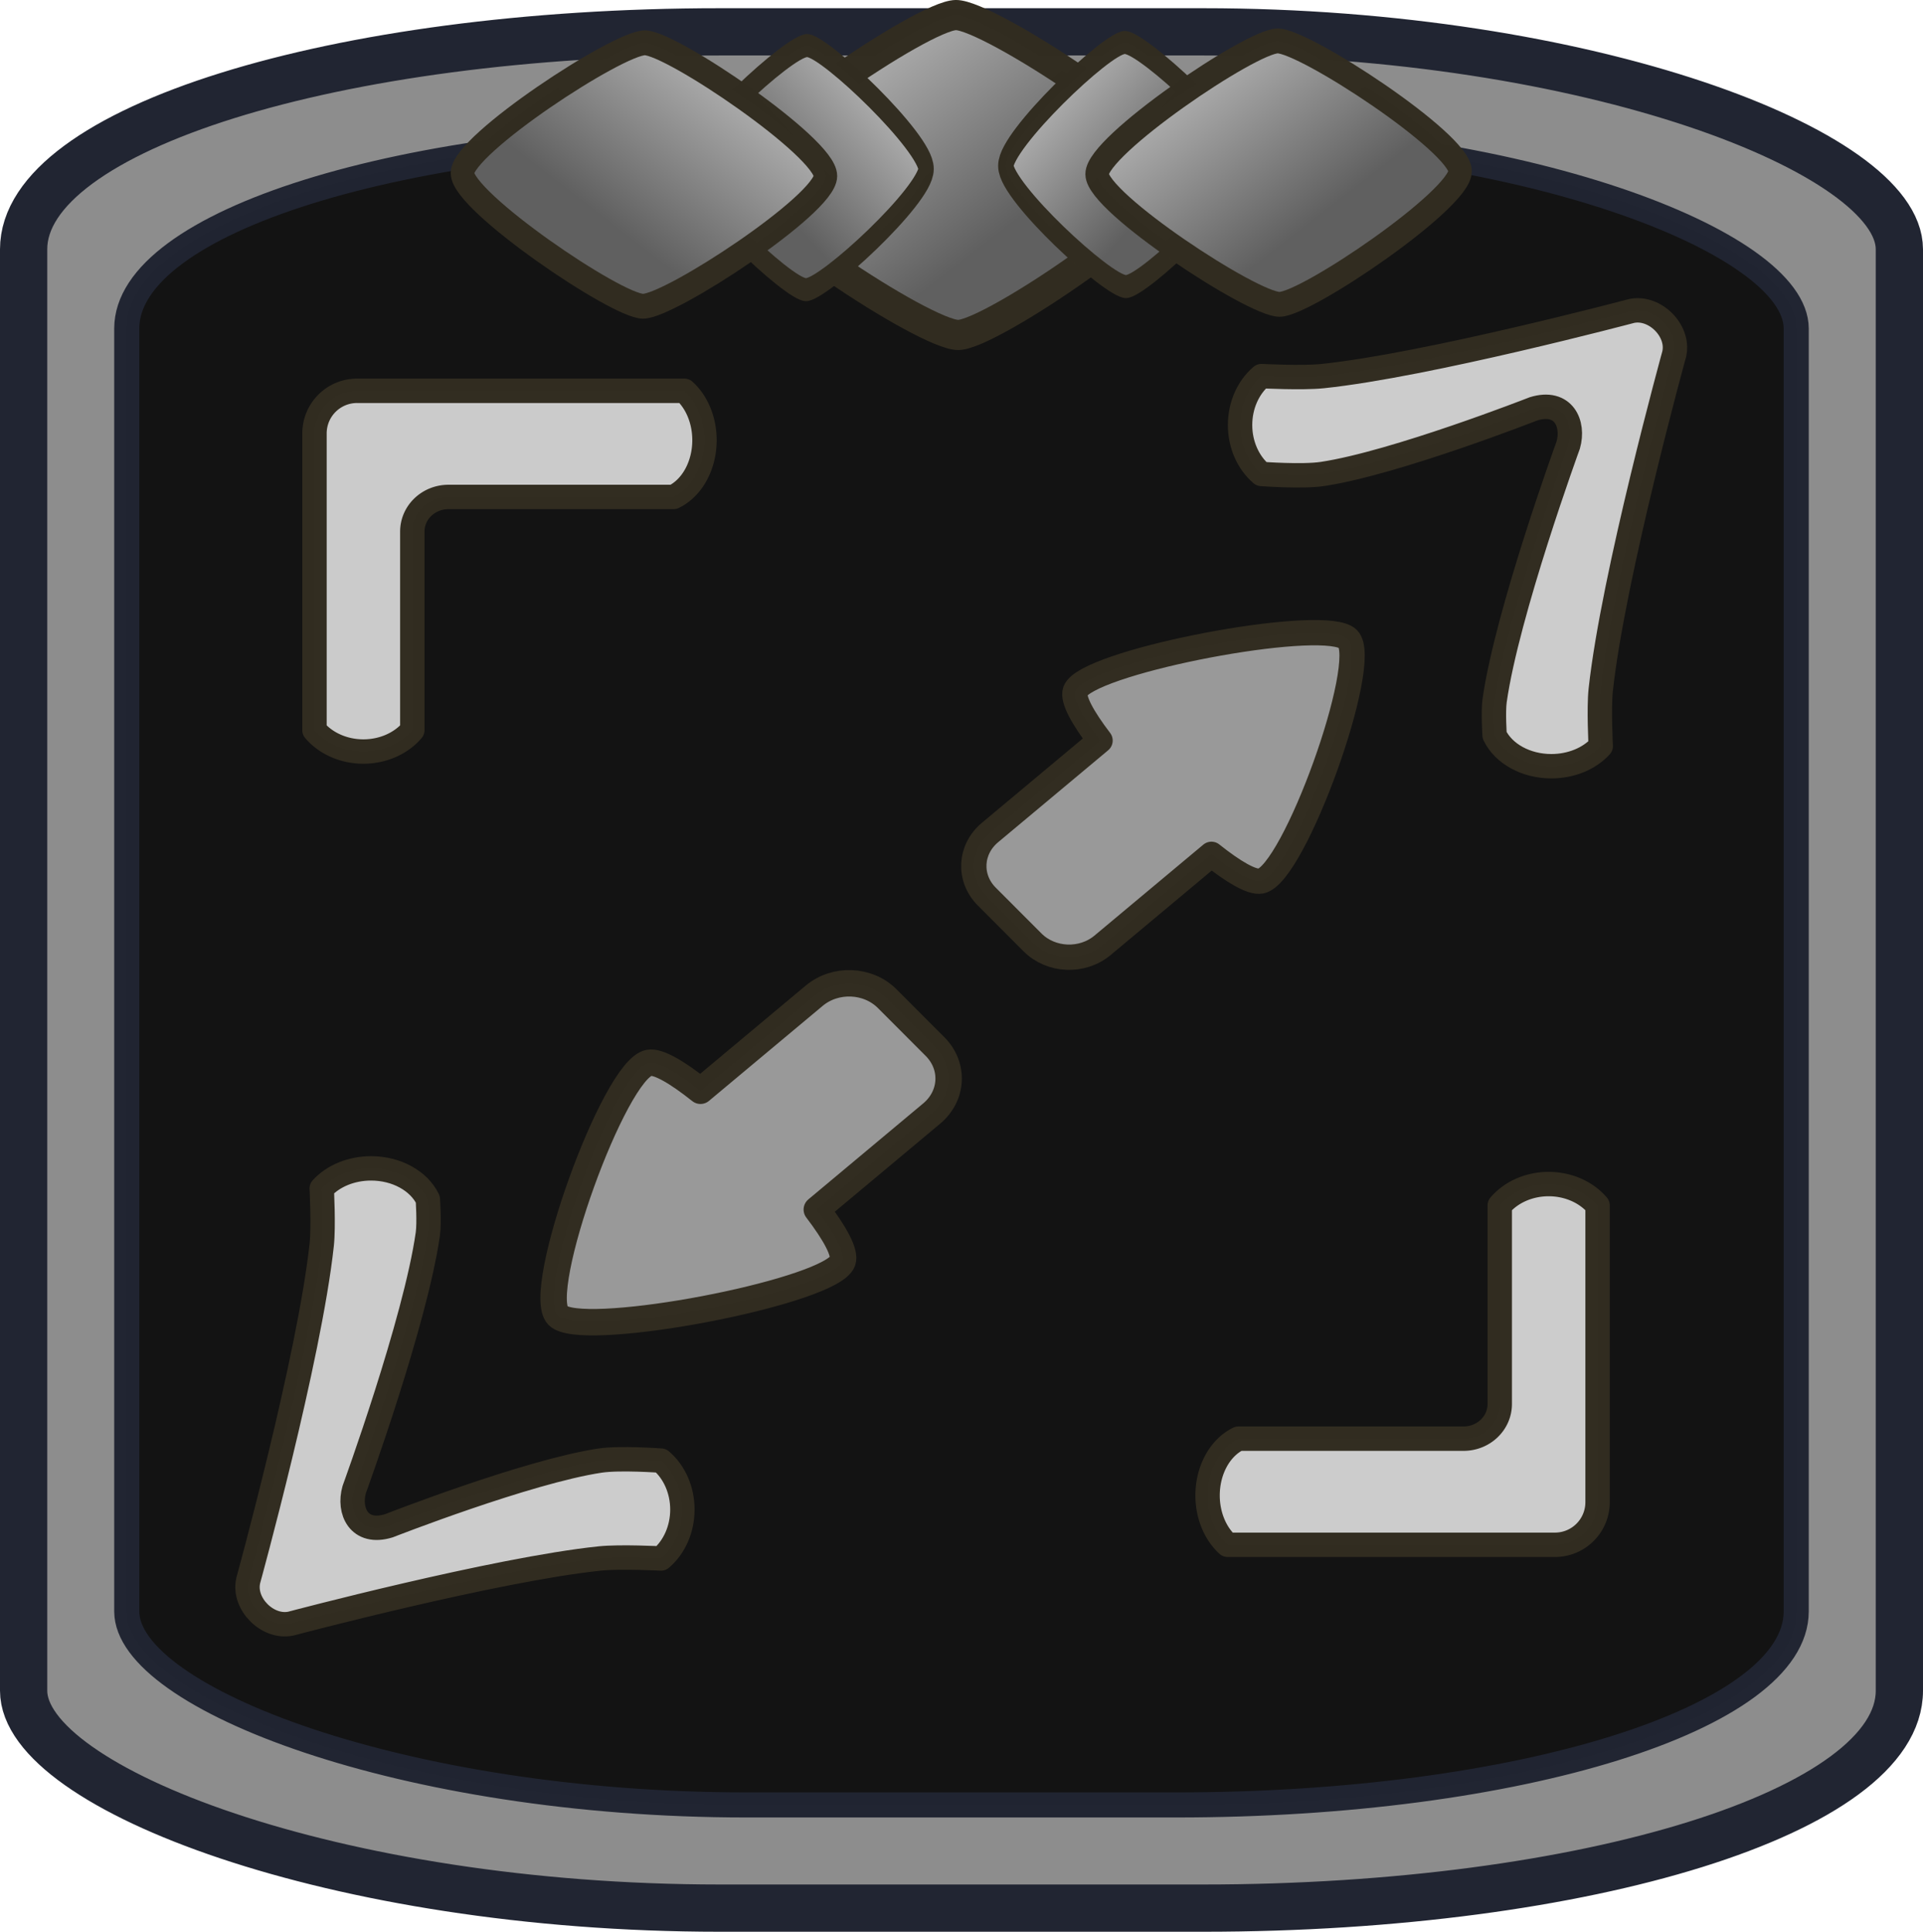 <?xml version="1.0" encoding="UTF-8" standalone="no"?>
<!-- Created with Inkscape (http://www.inkscape.org/) -->

<svg
   width="200"
   height="200.854"
   viewBox="0 0 52.917 53.143"
   version="1.1"
   id="svg1"
   inkscape:version="1.4.2 (f4327f4, 2025-05-13)"
   sodipodi:docname="DefaultUpgrade3.svg"
   xmlns:inkscape="http://www.inkscape.org/namespaces/inkscape"
   xmlns:sodipodi="http://sodipodi.sourceforge.net/DTD/sodipodi-0.dtd"
   xmlns:xlink="http://www.w3.org/1999/xlink"
   xmlns="http://www.w3.org/2000/svg"
   xmlns:svg="http://www.w3.org/2000/svg">
  <sodipodi:namedview
     id="namedview1"
     pagecolor="#ffffff"
     bordercolor="#000000"
     borderopacity="0.25"
     inkscape:showpageshadow="2"
     inkscape:pageopacity="0.0"
     inkscape:pagecheckerboard="0"
     inkscape:deskcolor="#d1d1d1"
     inkscape:document-units="mm"
     inkscape:zoom="4.543042"
     inkscape:cx="33.237641"
     inkscape:cy="74.729664"
     inkscape:window-width="3840"
     inkscape:window-height="2054"
     inkscape:window-x="-11"
     inkscape:window-y="-11"
     inkscape:window-maximized="1"
     inkscape:current-layer="layer1" />
  <defs
     id="defs1">
    <linearGradient
       id="linearGradient33"
       inkscape:collect="always">
      <stop
         style="stop-color:#d1d1d1;stop-opacity:1;"
         offset="0"
         id="stop33" />
      <stop
         style="stop-color:#606060;stop-opacity:1;"
         offset="0.696"
         id="stop34" />
    </linearGradient>
    <linearGradient
       inkscape:collect="always"
       xlink:href="#linearGradient33"
       id="linearGradient34"
       x1="10.421"
       y1="0.82"
       x2="8.26"
       y2="7.473"
       gradientUnits="userSpaceOnUse" />
    <linearGradient
       inkscape:collect="always"
       xlink:href="#linearGradient33"
       id="linearGradient34-4"
       x1="10.421"
       y1="0.82"
       x2="8.26"
       y2="7.473"
       gradientUnits="userSpaceOnUse" />
    <linearGradient
       inkscape:collect="always"
       xlink:href="#linearGradient33"
       id="linearGradient34-42"
       x1="10.421"
       y1="0.82"
       x2="8.26"
       y2="7.473"
       gradientUnits="userSpaceOnUse" />
    <linearGradient
       inkscape:collect="always"
       xlink:href="#linearGradient33"
       id="linearGradient34-4-5"
       x1="10.421"
       y1="0.82"
       x2="8.26"
       y2="7.473"
       gradientUnits="userSpaceOnUse" />
    <linearGradient
       inkscape:collect="always"
       xlink:href="#linearGradient33"
       id="linearGradient1"
       gradientUnits="userSpaceOnUse"
       x1="10.421"
       y1="0.82"
       x2="8.26"
       y2="7.473" />
  </defs>
  <g
     inkscape:label="Ebene 1"
     inkscape:groupmode="layer"
     id="layer1"
     transform="translate(-0.2,-0.055)">
    <rect
       style="fill:#8d8d8d;fill-opacity:1;stroke:#212532;stroke-width:1.3;stroke-linejoin:round;stroke-miterlimit:8.2;stroke-dasharray:none;stroke-opacity:0.996"
       id="rect1"
       width="51.617"
       height="51.617"
       x="0.85"
       y="0.931"
       ry="5.982"
       rx="19.158" />
    <rect
       style="fill:#131313;fill-opacity:1;stroke:#212532;stroke-width:0.69;stroke-linejoin:round;stroke-miterlimit:8.2;stroke-dasharray:none;stroke-opacity:0.996"
       id="rect1-8"
       width="45.94"
       height="45.94"
       x="3.688"
       y="3.769"
       ry="5.324"
       rx="17.051" />
    <path
       d="m 10.029,10.806 c -0.651,0 -1.175,0.524 -1.175,1.175 v 6.479 1.682 a 1.665,1.429 0 0 0 1.346,0.588 1.665,1.429 0 0 0 1.346,-0.588 v -1.682 -3.78 c 0,-0.528 0.445,-0.954 0.998,-0.954 h 5.239 0.952 a 1.327,1.672 0 0 0 0.851,-1.561 1.327,1.672 0 0 0 -0.554,-1.359 h -1.546 z"
       style="fill:#cbcbcb;fill-opacity:1;stroke:#322d21;stroke-width:0.671;stroke-linejoin:round;stroke-miterlimit:8.2;stroke-opacity:0.996"
       id="path9" />
    <path
       d="m 7.029,43.546 c -0.139,0.636 0.538,1.309 1.175,1.175 0,0 5.623,-1.492 8.504,-1.792 0.558,-0.058 1.682,0 1.682,0 0.369,-0.313 0.588,-0.813 0.588,-1.346 -4.7e-5,-0.532 -0.219,-1.032 -0.588,-1.346 0,0 -1.128,-0.084 -1.682,0 -2.003,0.302 -5.806,1.792 -5.806,1.792 -0.825,0.255 -1.123,-0.411 -0.954,-0.998 0,0 1.684,-4.616 2.025,-7.031 0.044,-0.314 0,-0.952 0,-0.952 -0.248,-0.512 -0.869,-0.851 -1.561,-0.851 -0.539,4.5e-5 -1.045,0.206 -1.359,0.554 0,0 0.055,1.034 0,1.546 -0.34,3.138 -2.025,9.249 -2.025,9.249 z"
       style="fill:#cccccc;fill-opacity:1;stroke:#322d21;stroke-width:0.671;stroke-linejoin:round;stroke-miterlimit:8.2;stroke-opacity:0.996"
       id="path9-2"
       sodipodi:nodetypes="ssacccsssscccas" />
    <path
       d="m 46.273,9.785 c 0.139,-0.636 -0.538,-1.309 -1.175,-1.175 0,0 -5.623,1.492 -8.504,1.792 -0.558,0.058 -1.682,0 -1.682,0 -0.369,0.313 -0.588,0.813 -0.588,1.346 4.7e-5,0.532 0.219,1.032 0.588,1.346 0,0 1.128,0.084 1.682,0 2.003,-0.302 5.806,-1.792 5.806,-1.792 0.825,-0.255 1.123,0.411 0.954,0.998 0,0 -1.684,4.616 -2.025,7.031 -0.044,0.314 0,0.952 0,0.952 0.248,0.512 0.869,0.851 1.561,0.851 0.539,-4.6e-5 1.045,-0.206 1.359,-0.554 0,0 -0.055,-1.034 0,-1.546 0.34,-3.138 2.025,-9.249 2.025,-9.249 z"
       style="fill:#cccccc;fill-opacity:1;stroke:#322d21;stroke-width:0.671;stroke-linejoin:round;stroke-miterlimit:8.2;stroke-opacity:0.996"
       id="path9-2-0"
       sodipodi:nodetypes="ssacccsssscccas" />
    <path
       d="m 42.987,42.553 c 0.651,0 1.175,-0.524 1.175,-1.175 v -6.479 -1.682 a 1.665,1.429 0 0 0 -1.346,-0.588 1.665,1.429 0 0 0 -1.346,0.588 v 1.682 3.78 c 0,0.528 -0.445,0.954 -0.998,0.954 H 35.233 34.281 a 1.327,1.672 0 0 0 -0.851,1.561 1.327,1.672 0 0 0 0.554,1.359 h 1.546 z"
       style="fill:#cccccc;fill-opacity:1;stroke:#322d21;stroke-width:0.671;stroke-linejoin:round;stroke-miterlimit:8.2;stroke-opacity:0.996"
       id="path9-1" />
    <path
       d="m 29.917,18.908 c -0.064,0.054 -0.107,0.106 -0.126,0.157 -0.081,0.225 0.205,0.74 0.68,1.363 l -3.028,2.53 c -0.558,0.466 -0.597,1.253 -0.088,1.763 l 1.258,1.26 c 0.51,0.51 1.369,0.546 1.927,0.08 l 2.996,-2.503 c 0.604,0.481 1.112,0.782 1.359,0.735 0.913,-0.174 3.02,-6.023 2.399,-6.659 -0.583,-0.597 -6.411,0.471 -7.378,1.275 z"
       style="fill:#999999;fill-opacity:1;stroke:#322d21;stroke-width:0.696;stroke-linejoin:round;stroke-miterlimit:8.2;stroke-opacity:0.996"
       id="path11" />
    <path
       d="m 23.256,34.916 c 0.067,-0.056 0.112,-0.111 0.131,-0.163 0.084,-0.235 -0.214,-0.772 -0.71,-1.423 l 3.162,-2.642 c 0.583,-0.487 0.624,-1.308 0.092,-1.841 L 24.617,27.531 C 24.085,26.998 23.188,26.961 22.605,27.448 l -3.129,2.614 C 18.845,29.56 18.315,29.245 18.057,29.294 c -0.954,0.182 -3.154,6.289 -2.505,6.954 0.608,0.623 6.694,-0.492 7.704,-1.331 z"
       style="fill:#999999;fill-opacity:1;stroke:#322d21;stroke-width:0.727;stroke-linejoin:round;stroke-miterlimit:8.2;stroke-opacity:0.996"
       id="path11-1" />
    <path
       sodipodi:type="star"
       style="fill:url(#linearGradient34);fill-opacity:1;fill-rule:nonzero;stroke:#322d21;stroke-width:0.443;stroke-linejoin:round;stroke-miterlimit:8.2;stroke-opacity:0.996"
       id="path1"
       inkscape:flatsided="false"
       sodipodi:sides="2"
       sodipodi:cx="9.3473988"
       sodipodi:cy="4.4553022"
       sodipodi:r1="3.4362388"
       sodipodi:r2="2.3474281"
       sodipodi:arg1="0.9357696"
       sodipodi:arg2="2.5065659"
       inkscape:rounded="0.12173243"
       inkscape:randomized="0"
       d="M 11.386,7.222 C 10.978,7.522 7.758,6.256 7.458,5.848 7.157,5.44 6.901,1.989 7.309,1.689 7.717,1.388 10.937,2.655 11.237,3.063 c 0.301,0.408 0.556,3.858 0.149,4.159 z"
       inkscape:transform-center-x="1.2782764"
       inkscape:transform-center-y="-0.82846536"
       transform="matrix(1.036,-1.518,1.429,1.1,10.486,14.158)" />
    <path
       sodipodi:type="star"
       style="fill:url(#linearGradient34-42);fill-opacity:1;fill-rule:nonzero;stroke:#322d21;stroke-width:0.443;stroke-linejoin:round;stroke-miterlimit:8.2;stroke-opacity:0.996"
       id="path1-6"
       inkscape:flatsided="false"
       sodipodi:sides="2"
       sodipodi:cx="9.3473988"
       sodipodi:cy="4.4553022"
       sodipodi:r1="3.4362388"
       sodipodi:r2="2.3474281"
       sodipodi:arg1="0.9357696"
       sodipodi:arg2="2.5065659"
       inkscape:rounded="0.12173243"
       inkscape:randomized="0"
       d="M 11.386,7.222 C 10.978,7.522 7.758,6.256 7.458,5.848 7.157,5.44 6.901,1.989 7.309,1.689 7.717,1.388 10.937,2.655 11.237,3.063 c 0.301,0.408 0.556,3.858 0.149,4.159 z"
       inkscape:transform-center-x="0.69278671"
       inkscape:transform-center-y="-0.63211988"
       transform="matrix(0.562,-1.158,0.775,0.84,22.462,11.663)" />
    <path
       sodipodi:type="star"
       style="fill:url(#linearGradient34-4);fill-opacity:1;fill-rule:nonzero;stroke:#322d21;stroke-width:0.443;stroke-linejoin:round;stroke-miterlimit:8.2;stroke-opacity:0.996"
       id="path1-5"
       inkscape:flatsided="false"
       sodipodi:sides="2"
       sodipodi:cx="9.3473988"
       sodipodi:cy="4.4553022"
       sodipodi:r1="3.4362388"
       sodipodi:r2="2.3474281"
       sodipodi:arg1="0.9357696"
       sodipodi:arg2="2.5065659"
       inkscape:rounded="0.12173243"
       inkscape:randomized="0"
       d="M 11.386,7.222 C 10.978,7.522 7.758,6.256 7.458,5.848 7.157,5.44 6.901,1.989 7.309,1.689 7.717,1.388 10.937,2.655 11.237,3.063 c 0.301,0.408 0.556,3.858 0.149,4.159 z"
       inkscape:transform-center-x="1.0527041"
       inkscape:transform-center-y="-0.68226902"
       transform="matrix(0.853,-1.25,1.177,0.906,22.167,12.452)" />
    <path
       sodipodi:type="star"
       style="fill:url(#linearGradient1);fill-opacity:1;fill-rule:nonzero;stroke:#322d21;stroke-width:0.443;stroke-linejoin:round;stroke-miterlimit:8.2;stroke-opacity:0.996"
       id="path1-6-3"
       inkscape:flatsided="false"
       sodipodi:sides="2"
       sodipodi:cx="9.3473988"
       sodipodi:cy="4.4553022"
       sodipodi:r1="3.4362388"
       sodipodi:r2="2.3474281"
       sodipodi:arg1="0.9357696"
       sodipodi:arg2="2.5065659"
       inkscape:rounded="0.12173243"
       inkscape:randomized="0"
       d="M 11.386,7.222 C 10.978,7.522 7.758,6.256 7.458,5.848 7.157,5.44 6.901,1.989 7.309,1.689 7.717,1.388 10.937,2.655 11.237,3.063 c 0.301,0.408 0.556,3.858 0.149,4.159 z"
       inkscape:transform-center-x="-0.69278605"
       inkscape:transform-center-y="-0.63211956"
       transform="matrix(-0.562,-1.158,-0.775,0.84,31.1,11.748)" />
    <path
       sodipodi:type="star"
       style="fill:url(#linearGradient34-4-5);fill-opacity:1;fill-rule:nonzero;stroke:#322d21;stroke-width:0.443;stroke-linejoin:round;stroke-miterlimit:8.2;stroke-opacity:0.996"
       id="path1-5-4"
       inkscape:flatsided="false"
       sodipodi:sides="2"
       sodipodi:cx="9.3473988"
       sodipodi:cy="4.4553022"
       sodipodi:r1="3.4362388"
       sodipodi:r2="2.3474281"
       sodipodi:arg1="0.9357696"
       sodipodi:arg2="2.5065659"
       inkscape:rounded="0.12173243"
       inkscape:randomized="0"
       d="M 11.386,7.222 C 10.978,7.522 7.758,6.256 7.458,5.848 7.157,5.44 6.901,1.989 7.309,1.689 7.717,1.388 10.937,2.655 11.237,3.063 c 0.301,0.408 0.556,3.858 0.149,4.159 z"
       inkscape:transform-center-x="-1.0527039"
       inkscape:transform-center-y="-0.68226896"
       transform="matrix(-0.853,-1.25,-1.177,0.906,31.138,12.504)" />
  </g>
</svg>

